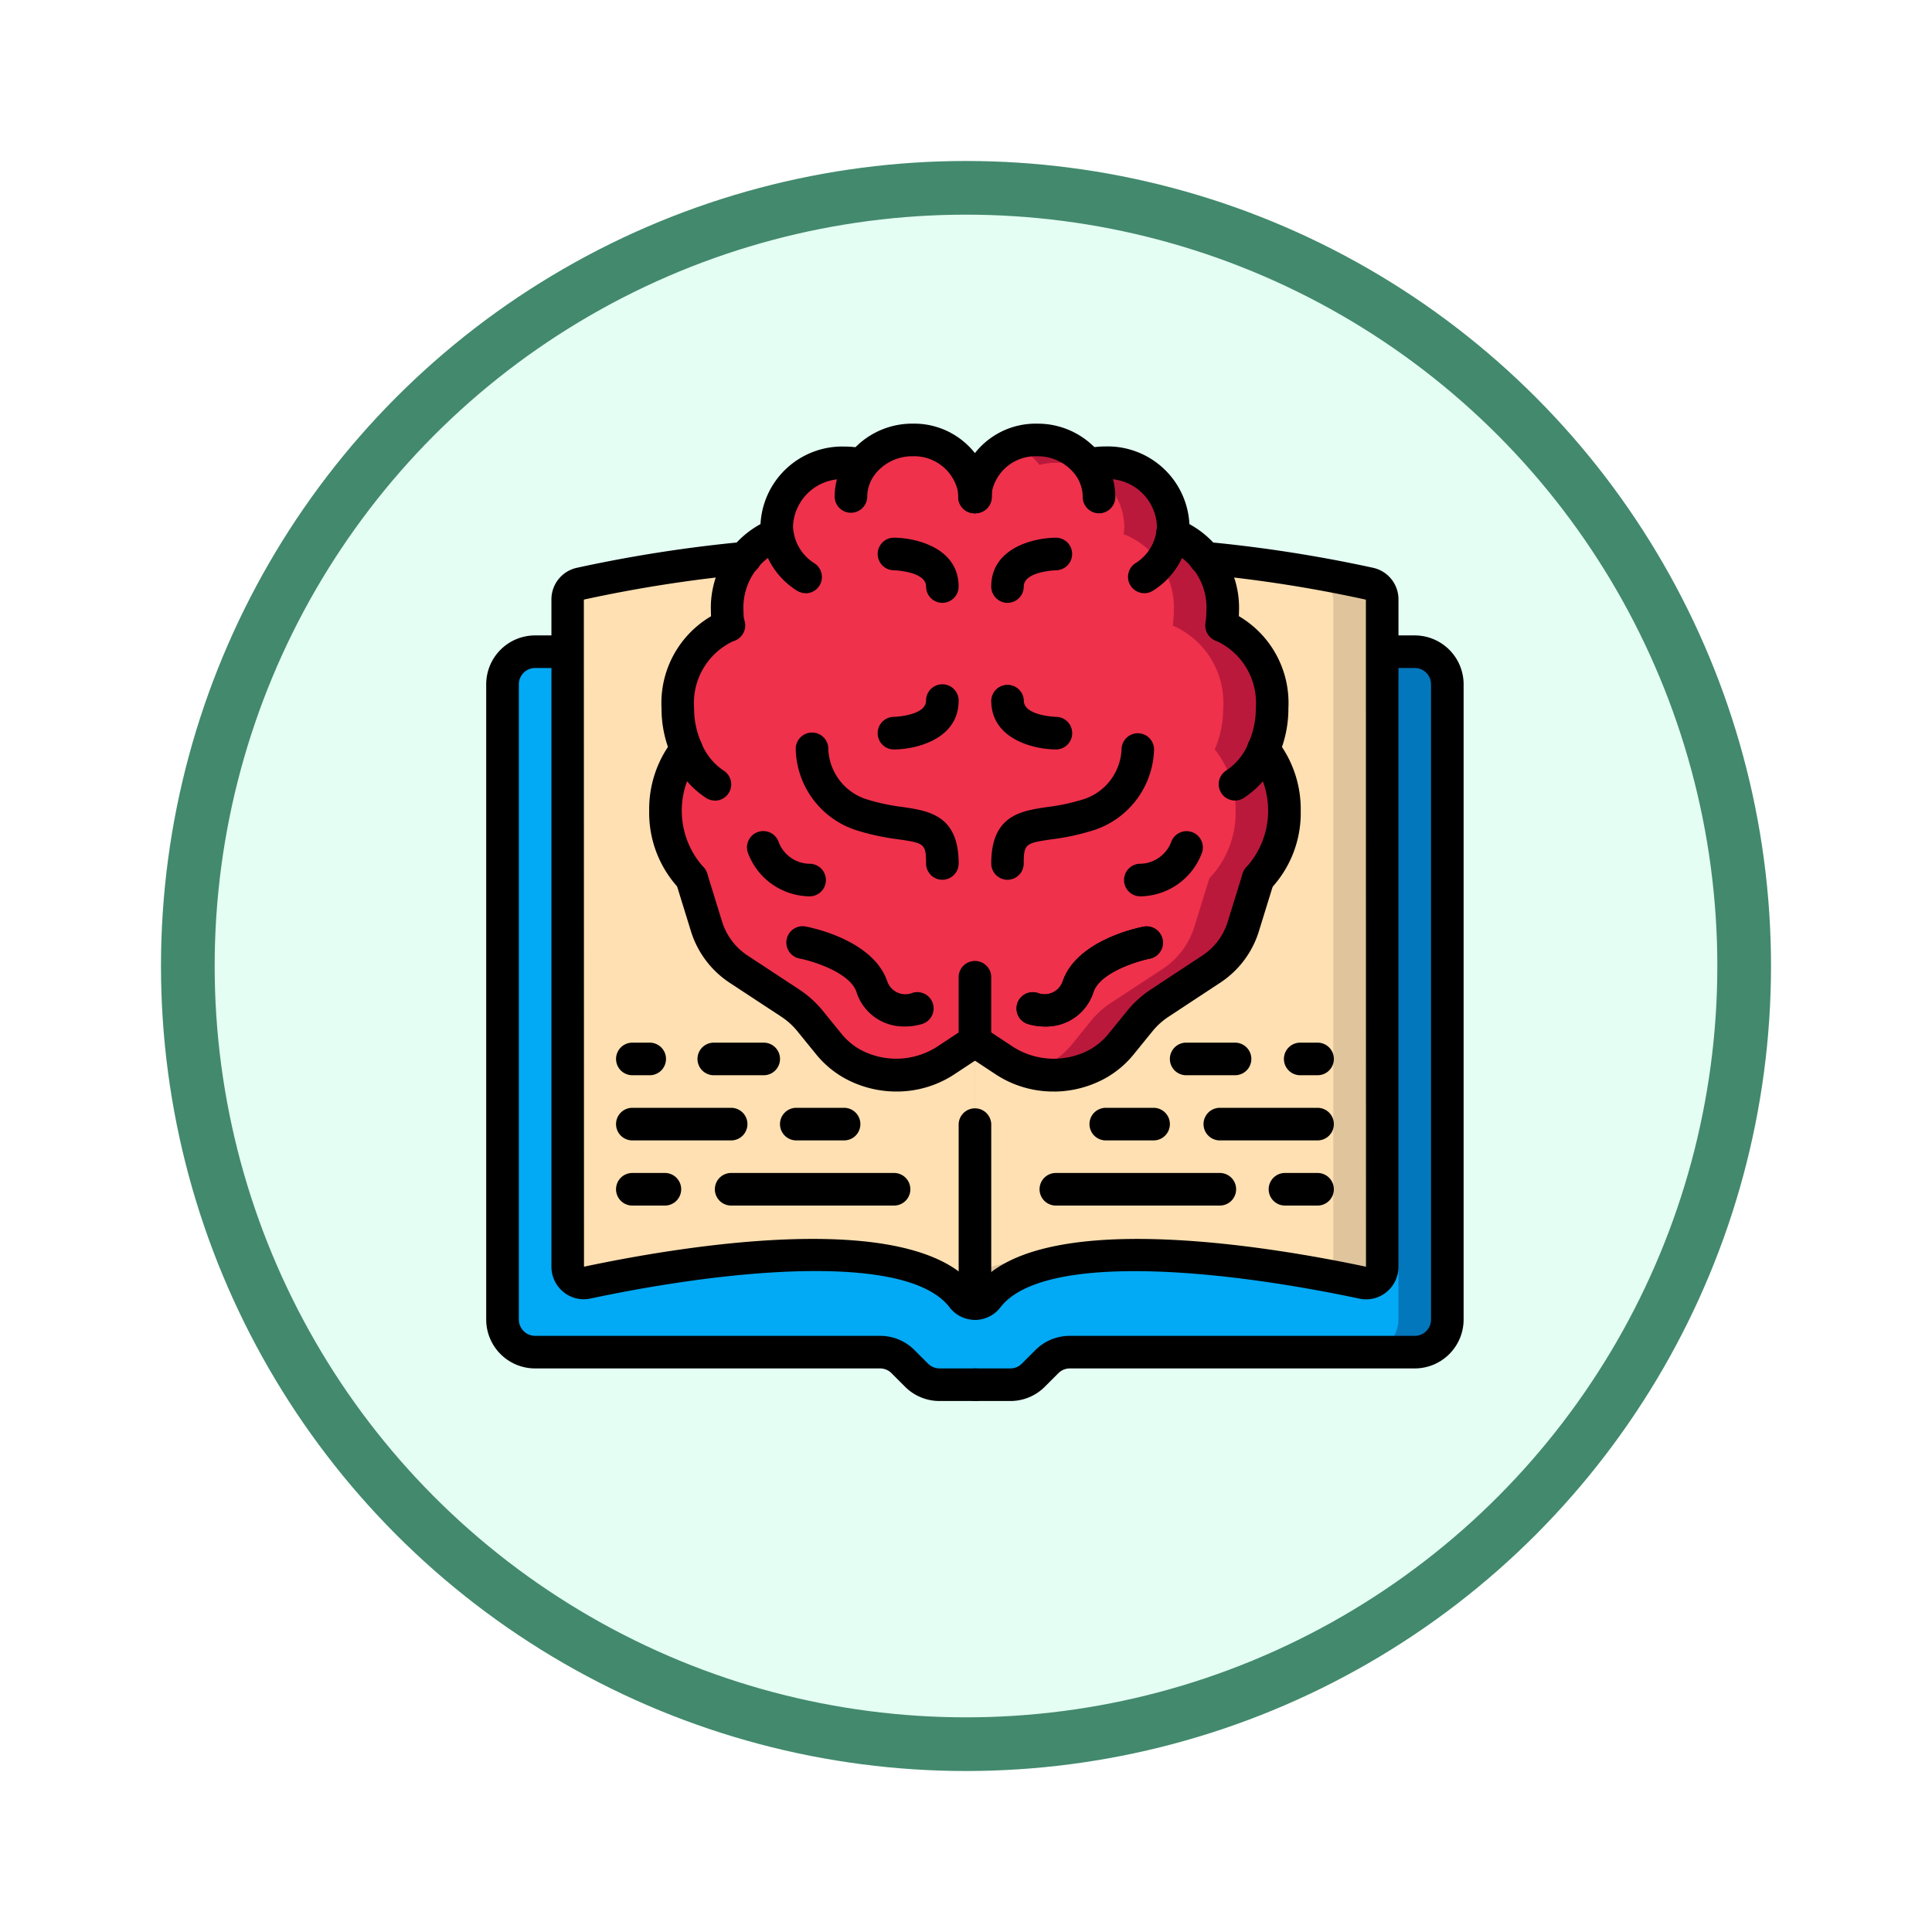 <svg xmlns="http://www.w3.org/2000/svg" xmlns:xlink="http://www.w3.org/1999/xlink" width="108" height="108" viewBox="0 0 108 108">
  <defs>
    <filter id="Fondo" x="0" y="0" width="108" height="108" filterUnits="userSpaceOnUse">
      <feOffset dy="3" input="SourceAlpha"/>
      <feGaussianBlur stdDeviation="3" result="blur"/>
      <feFlood flood-opacity="0.161"/>
      <feComposite operator="in" in2="blur"/>
      <feComposite in="SourceGraphic"/>
    </filter>
  </defs>
  <g id="Group_1143813" data-name="Group 1143813" transform="translate(-903 -732)">
    <g transform="matrix(1, 0, 0, 1, 903, 732)" filter="url(#Fondo)">
      <g id="Fondo-2" data-name="Fondo" transform="translate(9 6)" fill="#e4fef4" stroke="#43896d" stroke-width="3">
        <circle cx="45" cy="45" r="45" stroke="none"/>
        <circle cx="45" cy="45" r="43.5" fill="none"/>
      </g>
    </g>
    <g id="Group_1143812" data-name="Group 1143812" transform="translate(930.179 755.683)">
      <path id="Path_978863" data-name="Path 978863" d="M61.353,121.3V156.81a1.828,1.828,0,0,1-1.822,1.822H40.255a1.827,1.827,0,0,0-1.293.537l-.747.747a1.829,1.829,0,0,1-1.293.537H32.971a1.827,1.827,0,0,1-1.293-.537l-.747-.747a1.827,1.827,0,0,0-1.293-.537H10.361A1.827,1.827,0,0,1,8.54,156.81V121.3a1.826,1.826,0,0,1,1.821-1.821H59.532a1.827,1.827,0,0,1,1.822,1.821Zm0,0" transform="translate(-7.625 -106.728)" fill="#0377bc"/>
      <path id="Path_978864" data-name="Path 978864" d="M58.621,121.3V156.81a1.827,1.827,0,0,1-1.821,1.822H40.1a1.827,1.827,0,0,0-1.293.537l-.747.747a1.829,1.829,0,0,1-1.293.537h-3.8a1.827,1.827,0,0,1-1.293-.537l-.747-.747a1.827,1.827,0,0,0-1.293-.537H10.361a1.827,1.827,0,0,1-1.821-1.822V121.3a1.826,1.826,0,0,1,1.821-1.821H56.8a1.826,1.826,0,0,1,1.821,1.821Zm0,0" transform="translate(-7.625 -106.728)" fill="#02a9f4"/>
      <path id="Path_978865" data-name="Path 978865" d="M88.2,72.732V110.02a.9.9,0,0,1-1.092.892c-4-.847-17.738-3.406-20.98.837a.879.879,0,0,1-1.384,0c-3.242-4.243-16.982-1.684-20.98-.837a.9.9,0,0,1-1.093-.892V72.732a.907.907,0,0,1,.71-.892,77.1,77.1,0,0,1,9.179-1.429H78.312A77.1,77.1,0,0,1,87.49,71.84a.907.907,0,0,1,.71.892Zm0,0" transform="translate(-38.115 -62.897)" fill="#ffe0b2"/>
      <path id="Path_978866" data-name="Path 978866" d="M278.768,72.732V110.02a.9.9,0,0,1-1.092.892c-.474-.1-1.093-.228-1.812-.355a57.975,57.975,0,0,0-12.238-1.157c-3.069.137-5.728.774-6.93,2.349a.841.841,0,0,1-.692.337V70.41h12.875a77.1,77.1,0,0,1,9.179,1.429.907.907,0,0,1,.71.892Zm0,0" transform="translate(-228.682 -62.897)" fill="#dfc49c"/>
      <path id="Path_978867" data-name="Path 978867" d="M276.037,72.731v37.288a.908.908,0,0,1-1.093.892,71.688,71.688,0,0,0-11.318-1.512,19.3,19.3,0,0,0-7.622.9V70.41h10.144a77.124,77.124,0,0,1,9.179,1.429.908.908,0,0,1,.71.892Zm0,0" transform="translate(-228.683 -62.897)" fill="#ffe0b2"/>
      <path id="Path_978868" data-name="Path 978868" d="M128.462,29.266A5.276,5.276,0,0,1,127,33.027l-.009.009-.847,2.732a4.354,4.354,0,0,1-1.8,2.358l-2.9,1.9a5.1,5.1,0,0,0-1.038.938L119.338,42.3a4.642,4.642,0,0,1-1.348,1.129,5.082,5.082,0,0,1-2.44.619,4.952,4.952,0,0,1-2.741-.819l-1.648-1.083-1.648,1.083a4.951,4.951,0,0,1-2.741.819,5.15,5.15,0,0,1-2.45-.619,4.724,4.724,0,0,1-1.338-1.129L101.9,40.967a4.651,4.651,0,0,0-1.038-.938l-2.887-1.9a4.354,4.354,0,0,1-1.8-2.358l-.847-2.732-.009-.009a5.276,5.276,0,0,1-1.457-3.761,5.391,5.391,0,0,1,1.165-3.442,5.725,5.725,0,0,1-.474-2.3A4.713,4.713,0,0,1,97.375,18.9a5.853,5.853,0,0,1-.064-.8,4.4,4.4,0,0,1,2.814-4.307,2.716,2.716,0,0,1-.046-.483,3.66,3.66,0,0,1,3.8-3.506,3.6,3.6,0,0,1,.947.118,3.554,3.554,0,0,1,2.859-1.393,3.4,3.4,0,0,1,3.388,2.558,2.843,2.843,0,0,1,.064.629h.055a2.793,2.793,0,0,1,.064-.629,3.4,3.4,0,0,1,3.387-2.558A3.554,3.554,0,0,1,117.5,9.925a3.6,3.6,0,0,1,.947-.118,3.66,3.66,0,0,1,3.8,3.506,2.755,2.755,0,0,1-.045.483,4.4,4.4,0,0,1,2.814,4.307,5.853,5.853,0,0,1-.064.8,4.713,4.713,0,0,1,2.823,4.617,5.726,5.726,0,0,1-.474,2.3,5.391,5.391,0,0,1,1.165,3.442Zm0,0" transform="translate(-83.84 -7.621)" fill="#ef314c"/>
      <path id="Path_978869" data-name="Path 978869" d="M273.305,29.273a5.276,5.276,0,0,1-1.457,3.761l-.009.009-.847,2.732a4.353,4.353,0,0,1-1.8,2.358l-2.9,1.9a5.1,5.1,0,0,0-1.038.938L264.181,42.3a4.642,4.642,0,0,1-1.348,1.129,5.082,5.082,0,0,1-2.44.619,5,5,0,0,1-1.366-.191,4.934,4.934,0,0,1-1.375-.629L256,42.149V11.727h.028a2.794,2.794,0,0,1,.064-.629A3.259,3.259,0,0,1,258.117,8.8a3.64,3.64,0,0,1,4.225,1.129,3.6,3.6,0,0,1,.947-.118,3.66,3.66,0,0,1,3.8,3.506,2.757,2.757,0,0,1-.045.483,4.4,4.4,0,0,1,2.814,4.307,5.853,5.853,0,0,1-.064.8,4.713,4.713,0,0,1,2.823,4.617,5.725,5.725,0,0,1-.474,2.3,5.391,5.391,0,0,1,1.165,3.442Zm0,0" transform="translate(-228.683 -7.629)" fill="#bb193b"/>
      <path id="Path_978870" data-name="Path 978870" d="M255.328,31.486a5.274,5.274,0,0,1-1.457,3.761l-.009.009-.847,2.732a4.358,4.358,0,0,1-1.8,2.358l-2.9,1.9a5.1,5.1,0,0,0-1.038.938L246.2,44.516a4.644,4.644,0,0,1-1.348,1.129,4.573,4.573,0,0,1-1.074.428,4.934,4.934,0,0,1-1.375-.629l-1.648-1.083-1.821-17.219,1.821-13.2h.028a2.793,2.793,0,0,1,.064-.629,3.259,3.259,0,0,1,2.021-2.295,3.438,3.438,0,0,1,1.493,1.129,3.593,3.593,0,0,1,.947-.118,3.66,3.66,0,0,1,3.8,3.506,2.714,2.714,0,0,1-.045.483,4.4,4.4,0,0,1,2.814,4.307,5.788,5.788,0,0,1-.064.8,4.712,4.712,0,0,1,2.823,4.617,5.711,5.711,0,0,1-.474,2.3,5.392,5.392,0,0,1,1.166,3.442Zm0,0" transform="translate(-213.437 -9.841)" fill="#ef314c"/>
      <path id="Path_978871" data-name="Path 978871" d="M27.321,153.738H25.344a2.712,2.712,0,0,1-1.932-.8l-.754-.754a.905.905,0,0,0-.644-.267H2.736A2.735,2.735,0,0,1,0,149.185V113.673a2.735,2.735,0,0,1,2.732-2.732H4.557a.911.911,0,0,1,0,1.821H2.736a.912.912,0,0,0-.911.911v35.512a.912.912,0,0,0,.911.911H22.014a2.712,2.712,0,0,1,1.932.8l.754.754a.905.905,0,0,0,.644.267h1.977a.911.911,0,1,1,0,1.821Zm0,0" transform="translate(0 -99.104)"/>
      <path id="Path_978872" data-name="Path 978872" d="M250.36,153.738h-1.977a.911.911,0,0,1,0-1.821h1.977a.9.9,0,0,0,.644-.267l.754-.754a2.712,2.712,0,0,1,1.932-.8h19.278a.911.911,0,0,0,.911-.911V113.673a.911.911,0,0,0-.911-.911h-1.821a.911.911,0,0,1,0-1.821h1.821a2.735,2.735,0,0,1,2.732,2.732v35.512a2.735,2.735,0,0,1-2.732,2.732H253.69a.905.905,0,0,0-.644.267l-.754.754A2.712,2.712,0,0,1,250.36,153.738Zm0,0" transform="translate(-221.062 -99.104)"/>
      <path id="Path_978873" data-name="Path 978873" d="M57.812,105.36a1.781,1.781,0,0,1-1.419-.7c-2.3-3.01-11.873-2.23-20.064-.495a1.78,1.78,0,0,1-1.507-.352,1.822,1.822,0,0,1-.686-1.431V65.1a1.807,1.807,0,0,1,1.427-1.782,78.165,78.165,0,0,1,9.293-1.447.911.911,0,1,1,.158,1.814,76.259,76.259,0,0,0-9.065,1.412l.008,37.291c5.427-1.15,18.434-3.34,21.886,1.177,3.387-4.516,16.4-2.326,21.828-1.176L79.666,65.1a75.262,75.262,0,0,0-9.057-1.415.911.911,0,1,1,.158-1.814,78.248,78.248,0,0,1,9.292,1.446A1.808,1.808,0,0,1,81.487,65.1v37.288a1.822,1.822,0,0,1-.686,1.431,1.789,1.789,0,0,1-1.519.35c-8.177-1.734-17.75-2.513-20.055.5a1.777,1.777,0,0,1-1.415.693Zm0,0" transform="translate(-30.49 -55.262)"/>
      <path id="Path_978874" data-name="Path 978874" d="M248.383,370.247a.91.91,0,0,1-.91-.91V359.321a.911.911,0,0,1,1.821,0v10.016A.911.911,0,0,1,248.383,370.247Zm0,0" transform="translate(-221.062 -320.166)"/>
      <path id="Path_978875" data-name="Path 978875" d="M190.3,5.012a.91.91,0,0,1-.91-.91,1.812,1.812,0,0,0-.045-.421,2.5,2.5,0,0,0-2.5-1.858,2.639,2.639,0,0,0-2.123,1.024A2.11,2.11,0,0,0,184.3,4.1a.911.911,0,0,1-1.821,0,3.926,3.926,0,0,1,.778-2.339A4.47,4.47,0,0,1,186.842,0a4.32,4.32,0,0,1,4.275,3.275,3.575,3.575,0,0,1,.09.826.91.91,0,0,1-.911.91Zm0,0" transform="translate(-163.001 -0.001)"/>
      <path id="Path_978876" data-name="Path 978876" d="M146.147,20.144a.907.907,0,0,1-.492-.145,4.34,4.34,0,0,1-1.984-3.031,3.42,3.42,0,0,1-.05-.6,4.577,4.577,0,0,1,4.711-4.42,4.8,4.8,0,0,1,1.169.143.911.911,0,0,1-.444,1.767,2.972,2.972,0,0,0-.725-.088,2.759,2.759,0,0,0-2.89,2.6,1.806,1.806,0,0,0,.027.318,2.545,2.545,0,0,0,1.172,1.787.911.911,0,0,1-.494,1.676Zm0,0" transform="translate(-128.291 -10.668)"/>
      <path id="Path_978877" data-name="Path 978877" d="M118.623,56.26a.91.91,0,0,1-.9-.786,6.741,6.741,0,0,1-.072-.926,5.322,5.322,0,0,1,3.451-5.176.911.911,0,0,1,.546,1.737,3.5,3.5,0,0,0-2.176,3.438,4.851,4.851,0,0,0,.055.677.911.911,0,0,1-.777,1.027.977.977,0,0,1-.126.008Zm0,0" transform="translate(-105.09 -44.067)"/>
      <path id="Path_978878" data-name="Path 978878" d="M94.795,107.875a.907.907,0,0,1-.485-.14,5.139,5.139,0,0,1-1.948-2.365c-.008-.018-.015-.037-.022-.056a6.526,6.526,0,0,1-.528-2.6,5.625,5.625,0,0,1,3.453-5.483.911.911,0,1,1,.568,1.73,3.811,3.811,0,0,0-2.2,3.753,4.7,4.7,0,0,0,.4,1.926.778.778,0,0,1,.028.073,3.358,3.358,0,0,0,1.222,1.487.911.911,0,0,1-.487,1.681Zm0,0" transform="translate(-82.011 -86.807)"/>
      <path id="Path_978879" data-name="Path 978879" d="M87.7,171.078a.9.9,0,0,1-.595-.224,6.19,6.19,0,0,1-1.776-4.455,6.264,6.264,0,0,1,1.353-3.99.91.91,0,0,1,1.636.546v.007a.91.91,0,0,1-.212.584,4.71,4.71,0,0,0,.229,5.968.912.912,0,0,1-.635,1.566Zm0,0" transform="translate(-76.218 -144.756)"/>
      <path id="Path_978880" data-name="Path 978880" d="M111.394,242.442a6.016,6.016,0,0,1-2.879-.734,5.491,5.491,0,0,1-1.616-1.356l-1.075-1.323a4,4,0,0,0-.836-.751l-2.891-1.9a5.344,5.344,0,0,1-2.171-2.842l-.836-2.706a.909.909,0,0,1,1.474-.973.945.945,0,0,1,.256.4l.845,2.735a3.52,3.52,0,0,0,1.433,1.863l2.9,1.907a5.857,5.857,0,0,1,1.233,1.108l1.089,1.338a3.652,3.652,0,0,0,1.081.907,4.239,4.239,0,0,0,4.237-.157l1.651-1.091a.911.911,0,1,1,1,1.52l-1.651,1.09A5.856,5.856,0,0,1,111.394,242.442Zm0,0" transform="translate(-88.464 -205.108)"/>
      <path id="Path_978881" data-name="Path 978881" d="M247.827,26.431a.91.91,0,0,1-.91-.91V25.13a.861.861,0,0,1-.031-.163.882.882,0,0,1,.791-.986,1,1,0,0,1,.73.232.939.939,0,0,1,.331.669v.638A.911.911,0,0,1,247.827,26.431Zm0,0" transform="translate(-220.532 -21.42)"/>
      <path id="Path_978882" data-name="Path 978882" d="M255.531,5.011a.911.911,0,0,1-.911-.91,2.116,2.116,0,0,0-.424-1.259,2.637,2.637,0,0,0-2.12-1.02,2.492,2.492,0,0,0-2.5,1.841,1.868,1.868,0,0,0-.048.438.911.911,0,0,1-1.821,0,3.645,3.645,0,0,1,.093-.842A4.317,4.317,0,0,1,252.076,0a4.468,4.468,0,0,1,3.584,1.757,3.93,3.93,0,0,1,.782,2.343.911.911,0,0,1-.911.911Zm0,0" transform="translate(-221.274 0)"/>
      <path id="Path_978883" data-name="Path 978883" d="M310.984,20.144a.911.911,0,0,1-.493-1.676,2.525,2.525,0,0,0,1.166-1.753,2,2,0,0,0,.033-.352,2.759,2.759,0,0,0-2.89-2.6,2.972,2.972,0,0,0-.725.088.911.911,0,0,1-.444-1.766,4.8,4.8,0,0,1,1.168-.143,4.577,4.577,0,0,1,4.711,4.42,3.573,3.573,0,0,1-.055.639,4.323,4.323,0,0,1-1.979,3,.9.9,0,0,1-.492.145Zm0,0" transform="translate(-274.197 -10.668)"/>
      <path id="Path_978884" data-name="Path 978884" d="M354.552,56.257a.982.982,0,0,1-.126-.008.911.911,0,0,1-.777-1.027,4.845,4.845,0,0,0,.055-.677,3.5,3.5,0,0,0-2.176-3.438.911.911,0,1,1,.547-1.738,5.322,5.322,0,0,1,3.451,5.176,6.759,6.759,0,0,1-.072.926.912.912,0,0,1-.9.786Zm0,0" transform="translate(-313.444 -44.064)"/>
      <path id="Path_978885" data-name="Path 978885" d="M378.392,107.936a.911.911,0,0,1-.487-1.681,3.35,3.35,0,0,0,1.223-1.489c.009-.024.018-.047.027-.07a4.7,4.7,0,0,0,.4-1.926,3.81,3.81,0,0,0-2.2-3.753.911.911,0,0,1,.568-1.73,5.626,5.626,0,0,1,3.453,5.483,6.512,6.512,0,0,1-.528,2.606l-.021.055a5.13,5.13,0,0,1-1.949,2.364.906.906,0,0,1-.484.14Zm0,0" transform="translate(-336.533 -86.869)"/>
      <path id="Path_978886" data-name="Path 978886" d="M396.813,171.08a.909.909,0,0,1-.646-1.549l.006-.006a4.709,4.709,0,0,0,.236-5.974.912.912,0,1,1,1.451-1.1,6.275,6.275,0,0,1,1.326,3.957,6.174,6.174,0,0,1-1.731,4.414A.914.914,0,0,1,396.813,171.08Zm0,0" transform="translate(-353.654 -144.762)"/>
      <path id="Path_978887" data-name="Path 978887" d="M252.775,242.45a5.852,5.852,0,0,1-3.245-.968l-1.65-1.09a.909.909,0,0,1-.408-.76v-3.6a.911.911,0,0,1,1.821,0v3.114l1.242.82a4.233,4.233,0,0,0,4.244.154,3.634,3.634,0,0,0,1.072-.9l1.081-1.33a5.9,5.9,0,0,1,1.24-1.118l2.9-1.909A3.476,3.476,0,0,0,262.5,233l.846-2.736a.912.912,0,1,1,1.717.613l-.822,2.66a5.306,5.306,0,0,1-2.173,2.847l-2.894,1.906a4.02,4.02,0,0,0-.843.761l-1.068,1.315a5.469,5.469,0,0,1-1.607,1.35,6.02,6.02,0,0,1-2.885.737Zm0,0" transform="translate(-221.062 -205.116)"/>
      <path id="Path_978888" data-name="Path 978888" d="M248.622,26.383a.911.911,0,0,1-.911-.91v-.638a.912.912,0,0,1,.3-.672.926.926,0,0,1,.7-.235.941.941,0,0,1,.859.992.965.965,0,0,1-.031.172v.381a.909.909,0,0,1-.91.91Zm0,0" transform="translate(-221.274 -21.372)"/>
      <path id="Path_978889" data-name="Path 978889" d="M164.012,268.923a2.764,2.764,0,0,1-2.731-1.938c-.378-1.087-2.458-1.719-3.157-1.855a.911.911,0,1,1,.343-1.789c.381.073,3.743.776,4.534,3.043a1.07,1.07,0,0,0,1.435.655.911.911,0,0,1,.545,1.738A3.233,3.233,0,0,1,164.012,268.923Zm0,0" transform="translate(-140.587 -235.227)"/>
      <path id="Path_978890" data-name="Path 978890" d="M279.2,268.921a3.234,3.234,0,0,1-.969-.146.911.911,0,0,1,.553-1.735,1.067,1.067,0,0,0,1.427-.658c.791-2.267,4.152-2.97,4.534-3.043a.911.911,0,0,1,.343,1.789c-.7.137-2.779.768-3.157,1.855a2.764,2.764,0,0,1-2.731,1.938Zm0,0" transform="translate(-247.98 -235.224)"/>
      <path id="Path_978891" data-name="Path 978891" d="M279.2,268.921a3.234,3.234,0,0,1-.969-.146.911.911,0,0,1,.553-1.735,1.067,1.067,0,0,0,1.427-.658c.791-2.267,4.152-2.97,4.534-3.043a.911.911,0,0,1,.343,1.789c-.7.137-2.779.768-3.157,1.855a2.764,2.764,0,0,1-2.731,1.938Zm0,0" transform="translate(-247.98 -235.224)"/>
      <path id="Path_978892" data-name="Path 978892" d="M140,216.972a3.723,3.723,0,0,1-3.423-2.447.911.911,0,0,1,1.718-.606A1.874,1.874,0,0,0,140,215.152a.911.911,0,1,1,0,1.821Zm0,0" transform="translate(-121.952 -190.55)"/>
      <path id="Path_978893" data-name="Path 978893" d="M335.294,216.993a.911.911,0,1,1,0-1.821,1.892,1.892,0,0,0,1.7-1.227.911.911,0,0,1,1.72.6A3.723,3.723,0,0,1,335.294,216.993Zm0,0" transform="translate(-298.698 -190.571)"/>
      <path id="Path_978894" data-name="Path 978894" d="M170.332,170.311a.911.911,0,0,1-.911-.91c0-1.123-.119-1.14-1.578-1.355a13.126,13.126,0,0,1-2.353-.514,4.882,4.882,0,0,1-3.354-4.506.911.911,0,1,1,1.821-.006,3.067,3.067,0,0,0,2.11,2.784,11.461,11.461,0,0,0,2.042.44c1.468.216,3.134.461,3.134,3.156a.911.911,0,0,1-.911.91Zm0,0" transform="translate(-144.832 -144.815)"/>
      <path id="Path_978895" data-name="Path 978895" d="M208.433,63.384a.911.911,0,0,1-.911-.911c0-.86-1.806-.91-1.824-.91a.911.911,0,0,1,0-1.821c1.26,0,3.643.571,3.643,2.731a.911.911,0,0,1-.911.911Zm0,0" transform="translate(-182.933 -53.368)"/>
      <path id="Path_978896" data-name="Path 978896" d="M265.449,170.367a.91.91,0,0,1-.91-.91c0-2.7,1.665-2.94,3.133-3.156a11.472,11.472,0,0,0,2.042-.44,3.066,3.066,0,0,0,2.109-2.785.914.914,0,0,1,.91-.9h.007a.908.908,0,0,1,.9.907,4.881,4.881,0,0,1-3.354,4.506,13.124,13.124,0,0,1-2.353.514c-1.458.215-1.578.232-1.578,1.355A.911.911,0,0,1,265.449,170.367Zm0,0" transform="translate(-236.307 -144.87)"/>
      <path id="Path_978897" data-name="Path 978897" d="M265.449,63.384a.911.911,0,0,1-.91-.911c0-2.16,2.383-2.731,3.642-2.731a.911.911,0,0,1,0,1.821c-.035,0-1.824.055-1.824.91a.911.911,0,0,1-.911.911Zm0,0" transform="translate(-236.307 -53.368)"/>
      <path id="Path_978898" data-name="Path 978898" d="M205.7,140.185a.911.911,0,0,1,0-1.821c.035,0,1.824-.055,1.824-.911a.911.911,0,0,1,1.822,0C209.347,139.614,206.964,140.185,205.7,140.185Zm0,0" transform="translate(-182.936 -121.973)"/>
      <path id="Path_978899" data-name="Path 978899" d="M268.181,140.185c-1.26,0-3.642-.571-3.642-2.732a.911.911,0,0,1,1.821,0c0,.86,1.806.911,1.824.911a.911.911,0,0,1,0,1.821Zm0,0" transform="translate(-236.307 -121.973)"/>
      <path id="Path_978900" data-name="Path 978900" d="M70.091,326.095h-.91a.911.911,0,1,1,0-1.821h.91a.911.911,0,1,1,0,1.821Zm0,0" transform="translate(-60.981 -289.672)"/>
      <path id="Path_978901" data-name="Path 978901" d="M114.579,326.095h-2.731a.911.911,0,1,1,0-1.821h2.731a.911.911,0,1,1,0,1.821Zm0,0" transform="translate(-99.096 -289.672)"/>
      <path id="Path_978902" data-name="Path 978902" d="M74.644,360.232H69.18a.911.911,0,1,1,0-1.821h5.463a.911.911,0,1,1,0,1.821Zm0,0" transform="translate(-60.981 -320.166)"/>
      <path id="Path_978903" data-name="Path 978903" d="M157.247,360.232h-2.732a.911.911,0,0,1,0-1.821h2.732a.911.911,0,0,1,0,1.821Zm0,0" transform="translate(-137.211 -320.166)"/>
      <path id="Path_978904" data-name="Path 978904" d="M71,394.364H69.18a.911.911,0,1,1,0-1.821H71a.911.911,0,0,1,0,1.821Zm0,0" transform="translate(-60.981 -350.656)"/>
      <path id="Path_978905" data-name="Path 978905" d="M129.489,394.364h-9.106a.911.911,0,0,1,0-1.821h9.106a.911.911,0,1,1,0,1.821Zm0,0" transform="translate(-106.72 -350.656)"/>
      <path id="Path_978906" data-name="Path 978906" d="M419.958,326.095h-.91a.911.911,0,1,1,0-1.821h.91a.911.911,0,1,1,0,1.821Zm0,0" transform="translate(-373.514 -289.672)"/>
      <path id="Path_978907" data-name="Path 978907" d="M362.045,326.095h-2.732a.911.911,0,1,1,0-1.821h2.732a.911.911,0,0,1,0,1.821Zm0,0" transform="translate(-320.154 -289.672)"/>
      <path id="Path_978908" data-name="Path 978908" d="M381.846,360.232h-5.463a.911.911,0,0,1,0-1.821h5.463a.911.911,0,1,1,0,1.821Zm0,0" transform="translate(-335.403 -320.166)"/>
      <path id="Path_978909" data-name="Path 978909" d="M319.38,360.232h-2.732a.911.911,0,0,1,0-1.821h2.732a.911.911,0,0,1,0,1.821Zm0,0" transform="translate(-282.043 -320.166)"/>
      <path id="Path_978910" data-name="Path 978910" d="M412.337,394.364h-1.821a.911.911,0,0,1,0-1.821h1.821a.911.911,0,1,1,0,1.821Zm0,0" transform="translate(-365.894 -350.656)"/>
      <path id="Path_978911" data-name="Path 978911" d="M300.153,394.364h-9.106a.911.911,0,1,1,0-1.821h9.106a.911.911,0,1,1,0,1.821Zm0,0" transform="translate(-259.173 -350.656)"/>
    </g>
  </g>
</svg>
